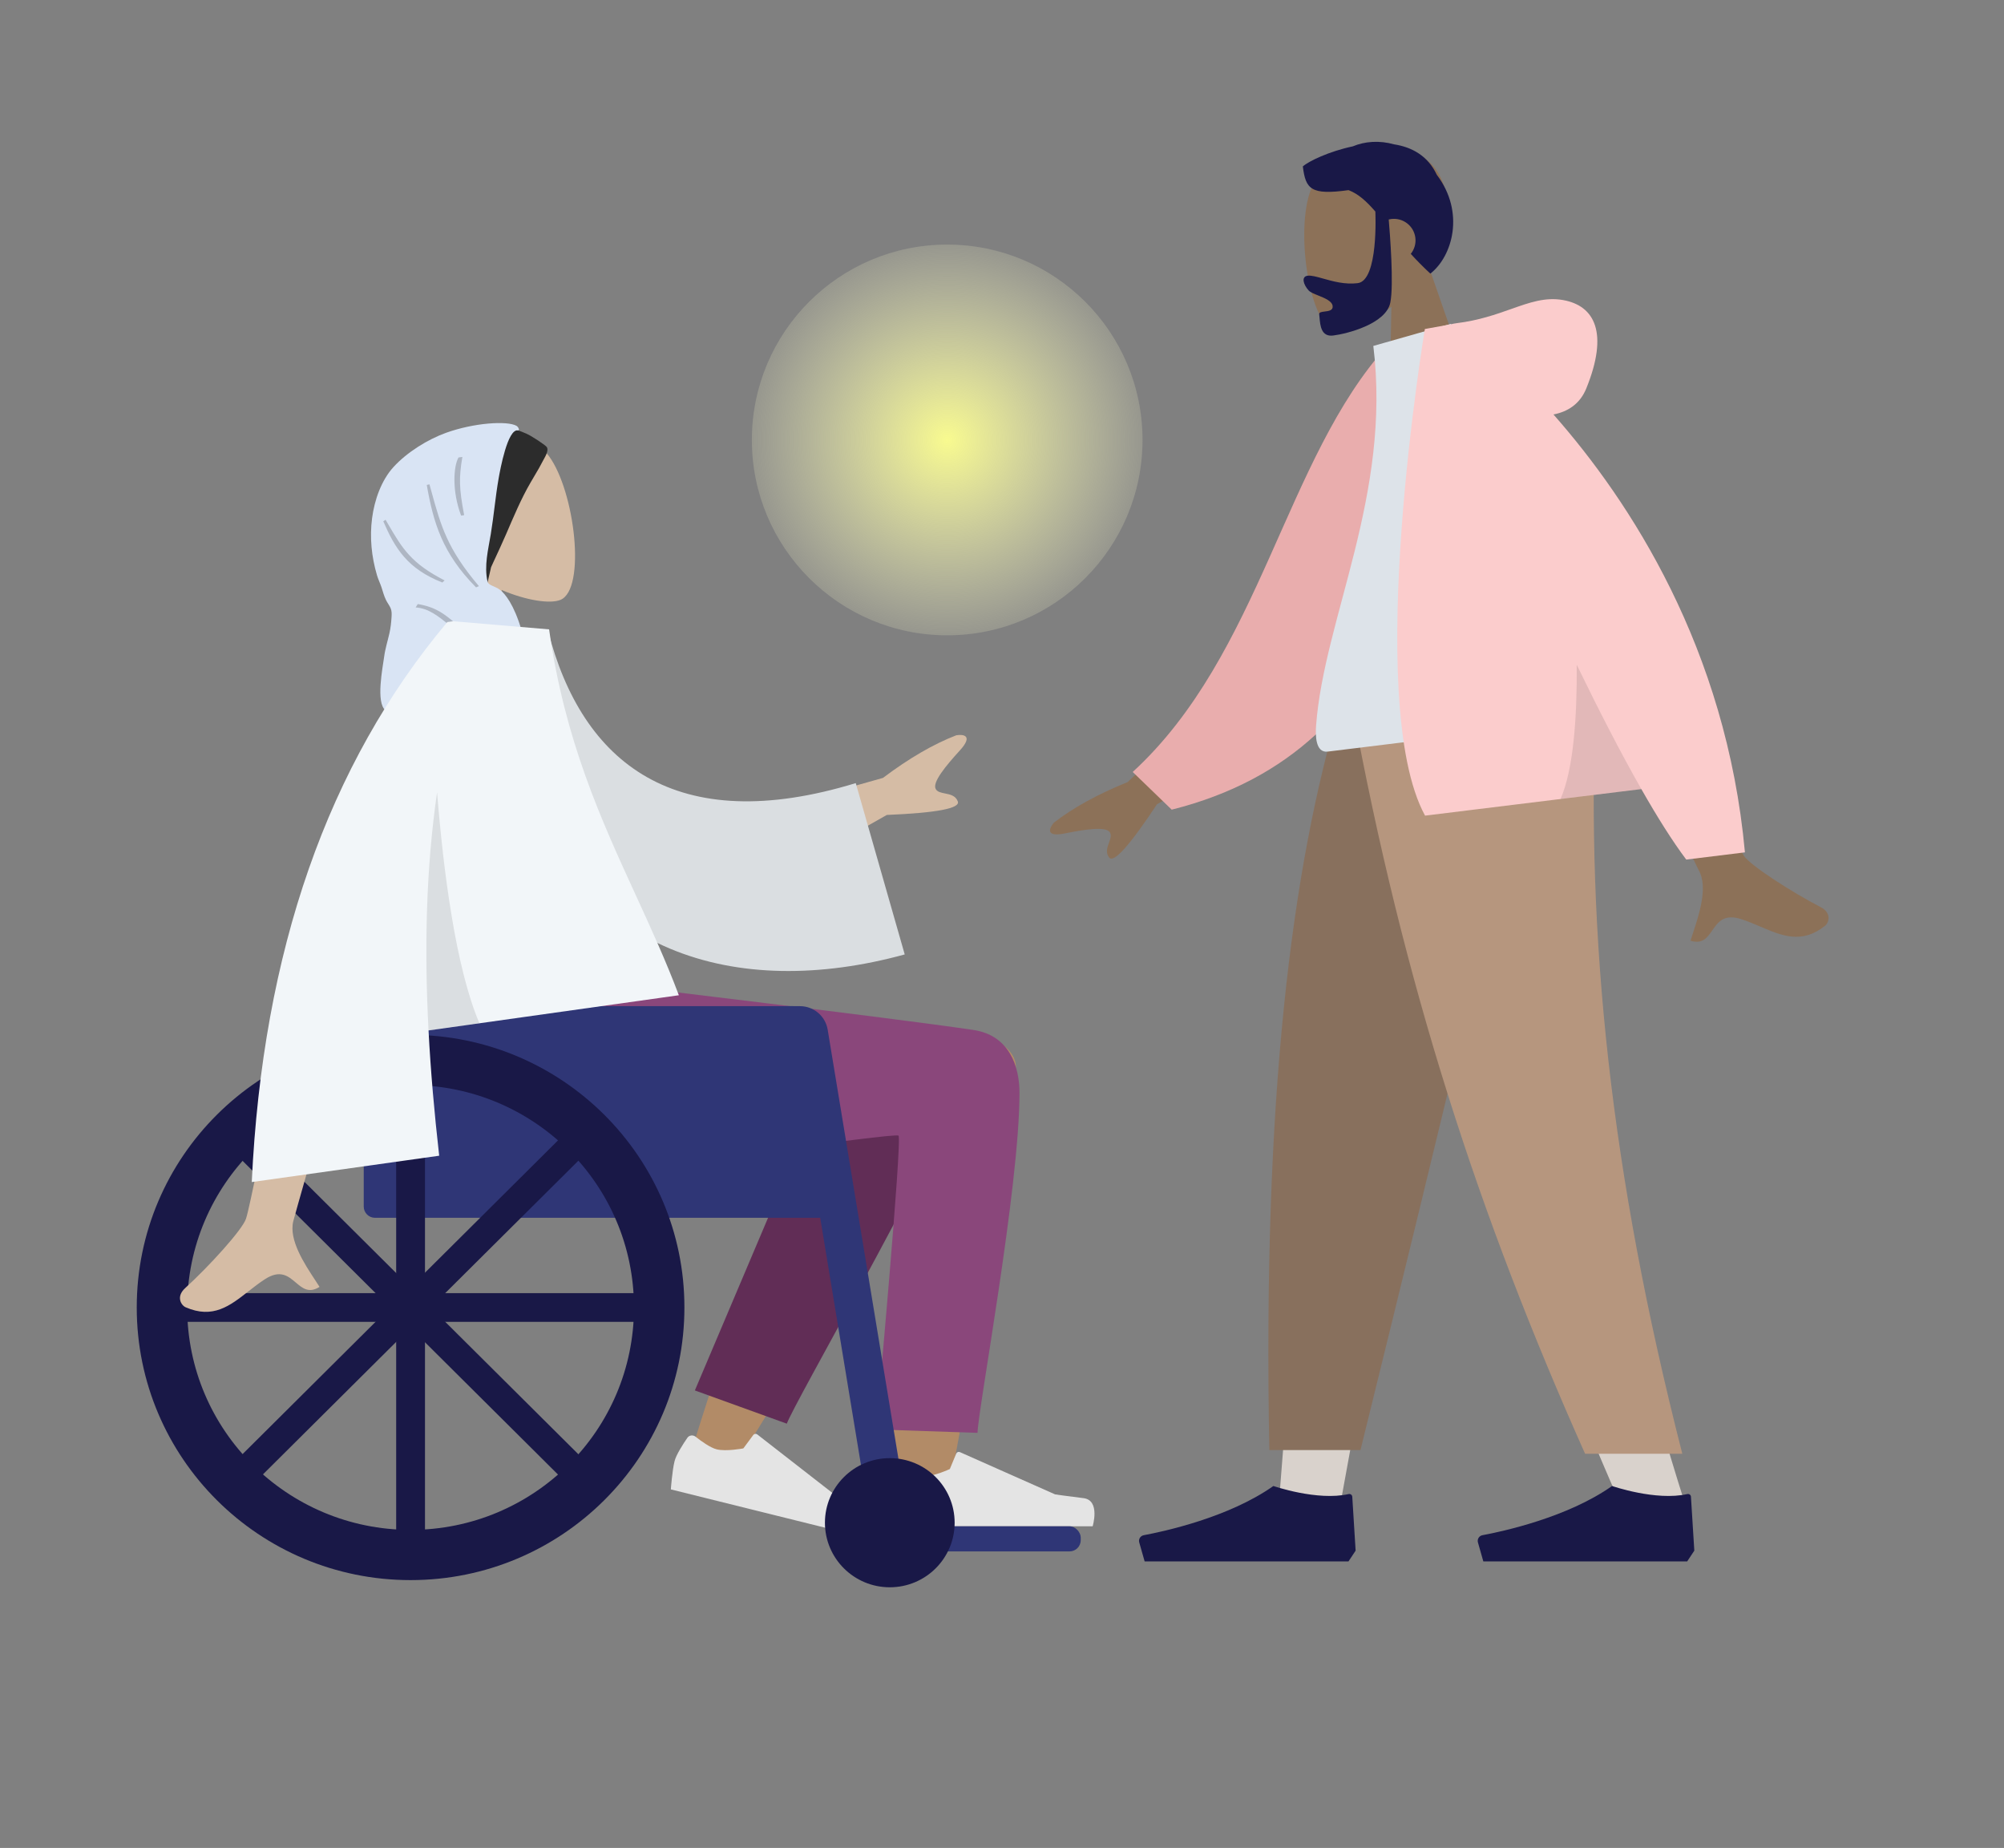 <svg xmlns="http://www.w3.org/2000/svg" width="282" height="260" viewBox="0 0 282 260" fill="none">
<rect x="0" y="0" width="282" height="260" fill="#808080" stroke="none"/>
<path fill-rule="evenodd" clip-rule="evenodd" d="M70.571 83.005C74.097 84.499 77.424 84.993 78.869 84.397C82.494 82.904 80.915 69.162 77.247 64.172C73.579 59.183 58.291 58.932 59.04 69.734C59.3 73.483 61.332 76.576 64.025 78.954L62.582 98.784L74.632 97.09L70.571 83.005Z" fill="#D5BCA5"/>
<path fill-rule="evenodd" clip-rule="evenodd" d="M74.031 60.994C73.732 60.869 73.106 60.604 72.796 60.52C72.722 60.499 72.189 60.223 72.177 60.23C71.827 60.404 70.829 61.009 70.793 61.415C70.783 61.447 70.773 61.477 70.763 61.503C70.65 61.797 70.551 62.095 70.459 62.396C70.257 63.058 70.099 63.741 69.951 64.418C69.662 65.737 69.439 67.076 69.249 68.413C69.055 69.774 68.92 71.143 68.746 72.507C68.495 74.47 68.094 76.407 67.846 78.369C67.689 79.621 67.678 80.868 67.938 82.097C67.941 82.112 67.944 82.127 67.947 82.142C67.949 82.148 67.95 82.154 67.952 82.16C67.993 82.349 68.041 82.537 68.096 82.725C68.143 82.886 68.191 83.047 68.24 83.208C68.578 82.213 68.791 81.138 69.034 80.112C69.058 80.012 69.08 79.911 69.101 79.81C69.196 79.595 69.293 79.382 69.392 79.169C70.014 77.827 70.641 76.49 71.228 75.13C72.284 72.685 73.32 70.194 74.656 67.897C75.051 67.219 75.458 66.548 75.846 65.866C76.067 65.478 76.279 65.085 76.483 64.686C76.628 64.401 77.292 63.386 76.93 62.884C76.744 62.626 74.807 61.319 74.031 60.994Z" fill="#2C2C2C"/>
<path fill-rule="evenodd" clip-rule="evenodd" d="M72.889 60.553C73.171 60.605 72.962 60.068 72.674 59.908C71.343 59.171 66.692 59.489 62.801 60.881C60.194 61.813 57.266 63.632 55.372 65.708C53.664 67.58 52.695 70.332 52.359 72.906C52.006 75.609 52.279 78.338 53.054 80.95C53.224 81.524 53.492 82.056 53.678 82.615C53.887 83.244 54.035 83.858 54.335 84.456C54.518 84.823 54.791 85.169 54.956 85.541C55.144 85.965 55.125 86.384 55.096 86.846C55.049 87.599 54.966 88.356 54.8 89.092C54.551 90.198 54.209 91.249 54.06 92.381C53.862 93.887 52.846 98.841 54.254 99.954L77.611 96.672C76.798 95.157 74.768 93.526 74.171 91.867C73.819 90.889 73.409 88.704 73.376 88.627C72.342 85.09 71.072 83.509 70.341 82.974C69.609 82.438 68.725 82.366 68.604 81.829C68.106 79.61 68.701 77.332 69.064 75.144C69.497 72.536 69.712 69.895 70.17 67.292C70.373 66.14 71.43 60.283 72.889 60.553Z" fill="#D9E4F4"/>
<path fill-rule="evenodd" clip-rule="evenodd" d="M65.317 72.479C64.593 68.704 64.574 67.193 65.064 64.287L64.52 64.364C63.817 65.588 63.573 69.066 64.885 72.54L65.317 72.479ZM54.648 73.796C54.521 73.578 54.391 73.355 54.257 73.127L53.934 73.341C55.581 77.154 57.337 80.03 62.247 81.957L62.566 81.661C57.84 79.254 56.602 77.135 54.648 73.796ZM60.433 68.145C60.527 68.483 60.618 68.811 60.706 69.133C62.067 74.066 62.929 77.194 67.388 82.46L66.992 82.644C62.242 77.847 60.994 73.561 60.052 68.23L60.433 68.145ZM58.786 84.986L58.492 85.463C60.315 85.583 61.701 86.71 63.29 88.002C64.972 89.37 66.88 90.921 69.773 91.661L70.237 91.283C67.035 90.158 65.431 88.817 64.03 87.647C62.579 86.435 61.347 85.406 58.786 84.986Z" fill="black" fill-opacity="0.2"/>
<path fill-rule="evenodd" clip-rule="evenodd" d="M125.822 176.219C124.878 186.485 125.821 208.553 126.329 214.918C126.648 218.919 132.125 217.872 132.636 214.67C132.723 214.128 133.076 212.222 133.603 209.378C136.185 195.436 142.943 158.945 142.955 150.072C142.961 146.004 133.861 142.75 130.221 147.665C127.228 145.572 122.98 145.011 120.36 149.238C118.378 152.437 113.666 161.521 108.642 172.128C104.24 181.421 97.362 203.978 97.362 203.978L103.201 206.634C103.201 206.634 117.625 183.549 126.707 167.364C126.405 170.149 126.105 173.131 125.822 176.219Z" fill="#B28B67"/>
<path fill-rule="evenodd" clip-rule="evenodd" d="M97.78 195.627L117.821 148.367C122.622 140.679 136.083 149.932 134.446 154.391C130.729 164.514 111.824 197.287 110.717 200.303L97.78 195.627Z" fill="#612D56"/>
<path fill-rule="evenodd" clip-rule="evenodd" d="M143.462 153.762C143.462 167.158 137.564 198.645 137.56 201.595L123.271 201.116C123.271 201.116 127.017 160.05 126.431 159.772C125.551 159.355 90.358 164.621 79.803 165.018C64.583 165.592 58.287 156.297 57.776 138.658L87.258 138.658C87.258 138.658 125.072 143.151 136.964 144.908C142.056 145.661 143.462 150.072 143.462 153.762Z" fill="#8A477B"/>
<path fill-rule="evenodd" clip-rule="evenodd" d="M97.88 202.138C97.518 201.852 96.985 201.913 96.723 202.294C96.118 203.175 95.148 204.679 94.924 205.575C94.592 206.899 94.399 209.551 94.399 209.551C95.943 209.934 122.146 216.437 122.146 216.437C122.146 216.437 124.12 213.146 121.86 212.284C119.601 211.422 118.117 210.811 118.117 210.811L106.563 201.816C106.388 201.679 106.134 201.714 106.001 201.893L104.603 203.781C104.603 203.781 102.195 204.247 100.846 203.912C99.955 203.691 98.658 202.751 97.88 202.138Z" fill="#E4E4E4"/>
<path fill-rule="evenodd" clip-rule="evenodd" d="M126.735 206.711C126.314 206.522 125.812 206.709 125.651 207.142C125.278 208.142 124.702 209.835 124.702 210.758C124.702 212.123 125.159 214.743 125.159 214.743C126.75 214.743 153.756 214.743 153.756 214.743C153.756 214.743 154.871 211.074 152.469 210.782C150.068 210.489 148.479 210.254 148.479 210.254L135.082 204.308C134.879 204.218 134.641 204.313 134.556 204.518L133.658 206.687C133.658 206.687 131.435 207.719 130.045 207.719C129.126 207.719 127.639 207.119 126.735 206.711Z" fill="#E4E4E4"/>
<rect x="125.209" y="214.743" width="26.872" height="3.533" rx="1.582" fill="#2F3676"/>
<path d="M51.184 145.515C51.184 143.331 52.955 141.56 55.14 141.56H111.621C113.805 141.56 115.576 143.331 115.576 145.515V171.338H52.767C51.893 171.338 51.184 170.629 51.184 169.756V145.515Z" fill="#2F3676"/>
<path fill-rule="evenodd" clip-rule="evenodd" d="M110.506 141.56H112.568C114.503 141.56 116.155 142.961 116.47 144.871L127.745 213.229H122.327" fill="#2F3676"/>
<path fill-rule="evenodd" clip-rule="evenodd" d="M125.209 223.323C130.25 223.323 134.336 219.255 134.336 214.238C134.336 209.221 130.25 205.153 125.209 205.153C120.169 205.153 116.083 209.221 116.083 214.238C116.083 219.255 120.169 223.323 125.209 223.323Z" fill="#191847"/>
<path fill-rule="evenodd" clip-rule="evenodd" d="M96.309 183.955C96.309 205.14 79.057 222.313 57.776 222.313C36.494 222.313 19.242 205.14 19.242 183.955C19.242 162.771 36.494 145.598 57.776 145.598C79.057 145.598 96.309 162.771 96.309 183.955ZM89.211 183.955C89.211 201.237 75.137 215.247 57.776 215.247C40.415 215.247 26.34 201.237 26.34 183.955C26.34 166.673 40.415 152.664 57.776 152.664C75.137 152.664 89.211 166.673 89.211 183.955Z" fill="#191847"/>
<rect x="55.748" y="150.645" width="4.056" height="66.621" fill="#191847"/>
<rect width="4.047" height="66.774" rx="0.791" transform="matrix(0.709 0.705 -0.709 0.705 80.004 158.974)" fill="#191847"/>
<rect x="91.239" y="181.937" width="4.038" height="66.927" rx="0.791" transform="rotate(90 91.239 181.937)" fill="#191847"/>
<rect width="4.047" height="66.774" rx="0.791" transform="matrix(-0.709 0.705 -0.709 -0.705 82.872 206.082)" fill="#191847"/>
<path fill-rule="evenodd" clip-rule="evenodd" d="M124.246 109.449L104.8 114.926L109.6 123.267L124.793 114.659C131.822 114.365 135.151 113.73 134.781 112.754C134.47 111.93 133.696 111.777 132.984 111.636C132.43 111.526 131.912 111.423 131.678 111.017C131.144 110.089 133.111 107.733 135.074 105.577C137.036 103.422 135.497 103.292 134.564 103.451C131.342 104.696 127.903 106.696 124.246 109.449ZM34.615 171.474C35.669 168.296 43.169 128.246 43.169 128.246L54.169 126.742C54.169 126.742 41.778 169.792 41.272 171.812C40.615 174.435 42.831 177.801 44.334 180.084C44.566 180.437 44.781 180.764 44.966 181.059C43.459 182.001 42.565 181.244 41.622 180.445C40.558 179.544 39.431 178.59 37.289 179.973C36.462 180.507 35.692 181.109 34.94 181.698C32.343 183.731 29.958 185.598 26.12 183.925C25.512 183.66 24.716 182.451 26.057 181.23C29.396 178.19 34.1 173.028 34.615 171.474Z" fill="#D5BCA5"/>
<path fill-rule="evenodd" clip-rule="evenodd" d="M68.405 89.303L77.094 88.664C81.897 107.459 95.14 117.896 120.421 110.179L127.311 134.284C103.583 140.789 81.036 134.137 73.028 108.672C70.955 102.08 69.08 95.18 68.405 89.303Z" fill="#DADEE1"/>
<path fill-rule="evenodd" clip-rule="evenodd" d="M63.772 87.406L62.946 87.522C46.128 107.553 36.955 133.815 35.427 166.31L61.802 162.604C61.119 156.593 60.604 150.719 60.303 144.976L95.528 140.025C93.727 135.229 91.636 130.675 89.509 126.04C84.584 115.308 79.46 104.145 77.269 88.549L63.808 87.409L63.8 87.402L63.772 87.406Z" fill="#F2F6F9"/>
<path fill-rule="evenodd" clip-rule="evenodd" d="M60.303 144.976C59.69 133.284 59.963 122.135 61.506 111.474C62.391 122.518 64.119 136.131 67.462 143.97L60.303 144.976Z" fill="black" fill-opacity="0.1"/>
<path fill-rule="evenodd" clip-rule="evenodd" d="M195.794 43.157C192.776 45.515 189.69 46.854 188.14 46.652C184.252 46.147 182.218 32.446 184.469 26.669C186.719 20.893 201.421 16.691 203.495 27.333C204.215 31.027 203.053 34.544 201.068 37.542L207.598 56.35L195.52 57.833L195.794 43.157Z" fill="#8C7158"/>
<path fill-rule="evenodd" clip-rule="evenodd" d="M193.536 29.759C192.301 28.337 191.153 27.277 189.764 26.751C184.464 27.486 183.726 26.614 183.334 23.416C184.116 22.699 187.016 21.297 190.369 20.591C192.037 19.886 194.096 19.727 196.17 20.308C198.69 20.697 200.934 21.928 202.186 24.593C206.177 29.857 204.401 36.065 201.277 38.495C200.25 37.545 199.341 36.615 198.522 35.718C199.016 35.102 199.271 34.297 199.167 33.453C198.963 31.79 197.446 30.609 195.778 30.814C195.655 30.829 195.535 30.851 195.418 30.88C195.598 32.967 196.153 40.036 195.642 42.578C195.039 45.575 189.545 46.967 187.599 47.206C185.918 47.413 185.78 45.819 185.682 44.677C185.668 44.512 185.654 44.357 185.637 44.218C185.602 43.927 185.981 43.882 186.409 43.83C186.965 43.763 187.605 43.685 187.527 43.05C187.441 42.356 186.415 41.942 185.496 41.572C184.923 41.341 184.392 41.127 184.158 40.873C183.419 40.07 183.061 38.909 184.013 38.792C184.533 38.728 185.283 38.939 186.186 39.193C187.549 39.577 189.26 40.059 191.05 39.839C194.006 39.476 193.542 29.881 193.536 29.759Z" fill="#191847"/>
<path fill-rule="evenodd" clip-rule="evenodd" d="M216.112 98.894L197.539 162.689L188.804 210.588H180.036L188.788 98.894H216.112Z" fill="#D9D2CC"/>
<path fill-rule="evenodd" clip-rule="evenodd" d="M224.459 98.894C223.163 132.035 223.674 150.112 223.964 153.123C224.254 156.134 225.9 176.3 237.121 211.599H228.002C213.142 177.735 207.955 157.569 206.25 153.123C204.546 148.676 199.512 130.6 192.164 98.894H224.459Z" fill="#D9D2CC"/>
<path fill-rule="evenodd" clip-rule="evenodd" d="M216.511 98.894C211.68 120.846 203.324 155.887 191.444 204.018H178.62C177.673 154.617 181.702 122.102 188.68 98.894H216.511Z" fill="#88705D"/>
<path fill-rule="evenodd" clip-rule="evenodd" d="M224.523 98.894C223.254 132.035 226.543 164.686 236.732 204.534H223.05C208.163 171.176 197.493 138.686 190.2 98.894H224.523Z" fill="#B6967E"/>
<path fill-rule="evenodd" clip-rule="evenodd" d="M238.421 218.169L237.948 210.576C237.933 210.323 237.687 210.15 237.439 210.206C233.035 211.211 226.848 209.072 226.848 209.072C220.573 213.502 211.448 215.467 208.606 215.995C208.138 216.082 207.842 216.552 207.973 217.01L208.733 219.685H226.848H237.415L238.421 218.169Z" fill="#191847"/>
<path fill-rule="evenodd" clip-rule="evenodd" d="M190.761 218.169L190.289 210.576C190.273 210.323 190.027 210.15 189.779 210.206C185.375 211.211 179.188 209.072 179.188 209.072C172.913 213.502 163.788 215.467 160.946 215.995C160.478 216.082 160.182 216.552 160.313 217.01L161.073 219.685H179.188H189.755L190.761 218.169Z" fill="#191847"/>
<path fill-rule="evenodd" clip-rule="evenodd" d="M158.674 110.036L173.284 96.315L177.906 104.623L162.817 113.146C158.967 118.962 156.723 121.465 156.083 120.655C155.544 119.972 155.81 119.238 156.055 118.562C156.246 118.036 156.424 117.544 156.199 117.14C155.684 116.215 152.677 116.688 149.842 117.259C147.007 117.83 147.686 116.458 148.299 115.747C151.006 113.645 154.464 111.741 158.674 110.036ZM245.399 120.404C243.558 117.602 234.967 89.153 234.967 89.153L224.456 90.485C224.456 90.485 238.044 120.632 239.056 122.454C240.371 124.821 239.102 128.651 238.242 131.248C238.109 131.65 237.985 132.022 237.883 132.355C239.583 132.876 240.251 131.912 240.954 130.896C241.749 129.748 242.59 128.533 245.017 129.316C245.955 129.619 246.854 130.002 247.733 130.377C250.768 131.67 253.556 132.859 256.829 130.246C257.348 129.832 257.803 128.457 256.192 127.623C252.179 125.547 246.299 121.773 245.399 120.404Z" fill="#8C7158"/>
<path fill-rule="evenodd" clip-rule="evenodd" d="M199.68 48.835L195.238 48.625C180.799 64.511 177.447 92.034 159.394 108.613L164.88 113.914C198.692 105.461 203.202 71.837 199.68 48.835Z" fill="#E9ADAD"/>
<path fill-rule="evenodd" clip-rule="evenodd" d="M225.343 101.017C225.343 101.017 199.171 104.231 186.84 105.745C185.08 105.961 185.101 103.388 185.198 102.079C186.323 86.97 195.829 69.665 193.251 48.671L204.145 45.572C215.139 59.171 220.542 76.913 225.343 101.017Z" fill="#DDE3E9"/>
<path fill-rule="evenodd" clip-rule="evenodd" d="M218.603 58.315C220.606 57.923 222.326 56.856 223.225 54.641C226.388 46.841 224.428 43.001 219.928 42.212C217.453 41.779 215.27 42.55 212.657 43.473C210.519 44.229 208.092 45.087 204.981 45.469C204.679 45.506 204.408 45.56 204.163 45.629L200.504 46.291C200.504 46.291 191.747 98.678 200.532 114.757L230.966 111.02C233.205 114.95 235.346 118.357 237.286 120.937L245.544 119.923C242.916 91.18 229.335 70.483 218.603 58.315Z" fill="#FBCCCC"/>
<path fill-rule="evenodd" clip-rule="evenodd" d="M230.966 111.02C228.028 105.863 224.921 99.805 221.876 93.527C221.928 100.845 221.429 108.263 219.591 112.417L230.966 111.02Z" fill="black" fill-opacity="0.1"/>
<path fill-rule="evenodd" clip-rule="evenodd" d="M133.288 89.386C148.469 89.386 160.775 77.08 160.775 61.898C160.775 46.717 148.469 34.41 133.288 34.41C118.106 34.41 105.8 46.717 105.8 61.898C105.8 77.08 118.106 89.386 133.288 89.386Z" fill="url(#paint0_radial)"/>
<defs>
<radialGradient id="paint0_radial" cx="0" cy="0" r="1" gradientUnits="userSpaceOnUse" gradientTransform="translate(133.288 61.898) rotate(90) scale(34.097)">
<stop stop-color="#F8FA8F"/>
<stop offset="1" stop-color="#F8F8D9" stop-opacity="0"/>
</radialGradient>
</defs>
</svg>